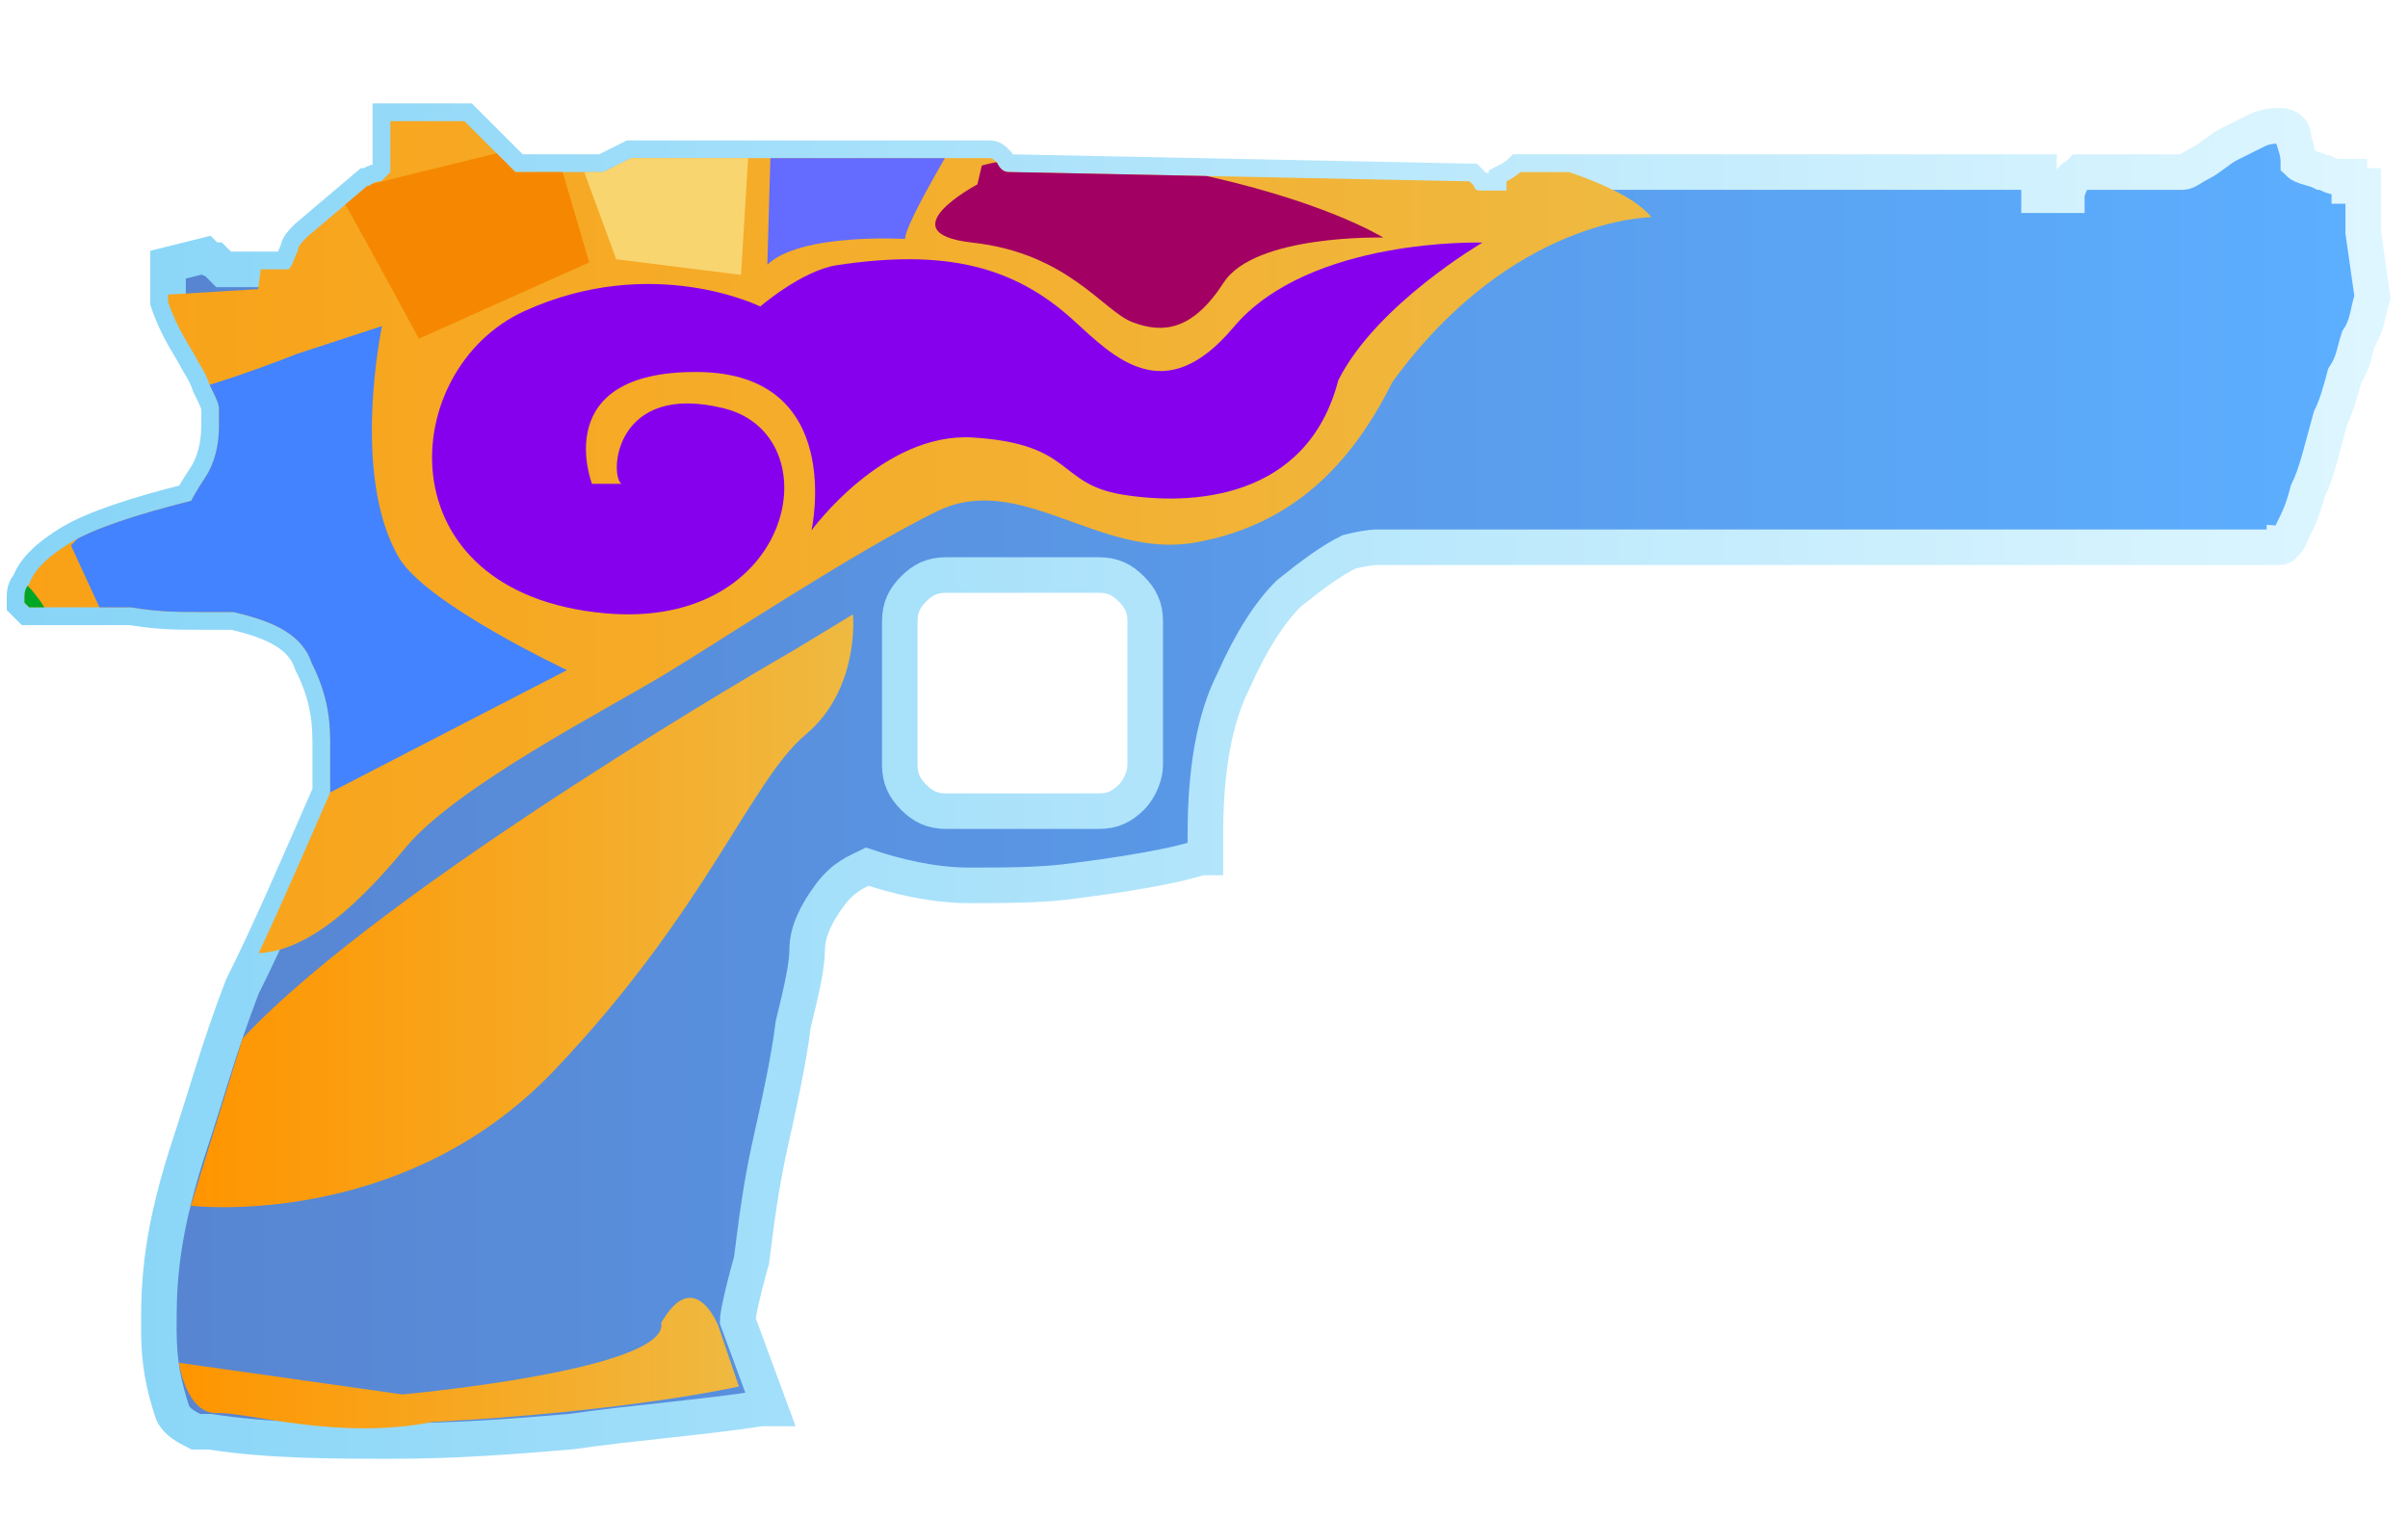 <?xml version="1.0" encoding="utf-8"?>
<!-- Generator: Adobe Illustrator 16.0.0, SVG Export Plug-In . SVG Version: 6.00 Build 0)  -->
<!DOCTYPE svg PUBLIC "-//W3C//DTD SVG 1.0//EN" "http://www.w3.org/TR/2001/REC-SVG-20010904/DTD/svg10.dtd">
<svg version="1.0" id="图层_1" xmlns="http://www.w3.org/2000/svg" xmlns:xlink="http://www.w3.org/1999/xlink" x="0px" y="0px"
	 width="50.8px" height="32px" viewBox="0 0 50.8 32" enable-background="new 0 0 50.8 32" xml:space="preserve">
<linearGradient id="SVGID_1_" gradientUnits="userSpaceOnUse" x1="742.5" y1="578.678" x2="791.87" y2="578.678" gradientTransform="matrix(1 0 0 1 -741.92 -562.199)">
	<stop  offset="0" style="stop-color:#5782CE"/>
	<stop  offset="0.99" style="stop-color:#5CAEFF"/>
</linearGradient>
<linearGradient id="SVGID_2_" gradientUnits="userSpaceOnUse" x1="371.102" y1="-263.078" x2="421.394" y2="-263.078" gradientTransform="matrix(1 0 0 -1 -370.96 -246.6)">
	<stop  offset="0" style="stop-color:#86D4F7"/>
	<stop  offset="1" style="stop-color:#DEF6FF"/>
</linearGradient>
<path fill="url(#SVGID_1_)" stroke="url(#SVGID_2_)" stroke-width="0.75" stroke-miterlimit="10" d="M49.562,3.923
	c0.098,0,0.098,0,0.293,0V4.9l0.195,1.369c-0.098,0.293-0.098,0.585-0.295,0.879c-0.098,0.293-0.098,0.489-0.291,0.782
	c-0.1,0.39-0.196,0.684-0.295,0.879c-0.193,0.684-0.293,1.172-0.487,1.563c-0.099,0.391-0.195,0.586-0.293,0.782
	c-0.099,0.195-0.099,0.293-0.196,0.293c0,0.098-0.097,0.098-0.097,0.098H29.044c0,0-0.195,0-0.586,0.098
	c-0.392,0.195-0.783,0.489-1.271,0.879c-0.392,0.391-0.78,0.977-1.171,1.856c-0.393,0.781-0.587,1.856-0.587,3.224v0.488h-0.098
	c0,0-0.293,0.098-0.782,0.195c-0.488,0.098-1.075,0.195-1.856,0.293c-0.684,0.1-1.465,0.1-2.247,0.1
	c-0.781,0-1.563-0.197-2.149-0.393c-0.195,0.098-0.488,0.195-0.781,0.586c-0.293,0.393-0.488,0.781-0.488,1.173
	c0,0.293-0.098,0.781-0.293,1.563c-0.098,0.781-0.293,1.66-0.489,2.539c-0.196,0.881-0.293,1.66-0.391,2.442
	c-0.195,0.685-0.293,1.173-0.293,1.271l0.684,1.855h-0.195c-1.27,0.196-2.639,0.293-4.006,0.489
	C10.873,30.303,9.603,30.4,8.333,30.4c-1.367,0-2.638,0-3.908-0.195c-0.098,0-0.195,0-0.293,0c-0.195-0.1-0.391-0.196-0.488-0.393
	c-0.195-0.586-0.293-1.074-0.293-1.758c0-0.488,0-0.978,0.098-1.662c0.098-0.684,0.293-1.465,0.586-2.343
	c0.293-0.88,0.586-1.954,1.074-3.226c0.586-1.172,1.173-2.54,1.857-4.104v-0.195c0-0.097,0-0.195,0-0.292c0-0.195,0-0.391,0-0.586
	c0-0.586-0.098-1.074-0.391-1.661C6.38,13.4,5.793,13.107,4.914,12.911c-0.098,0-0.293,0-0.684,0c-0.489,0-0.879,0-1.465-0.098
	c-0.488,0-0.977,0-1.466,0c-0.391,0-0.684,0-0.684,0l-0.098-0.098v-0.098c0-0.098,0-0.195,0.098-0.293
	c0.098-0.293,0.391-0.586,0.879-0.879c0.489-0.293,1.368-0.586,2.54-0.879c0,0,0.097-0.196,0.293-0.488
	C4.523,9.786,4.62,9.395,4.62,9.004c0-0.195,0-0.293,0-0.391c0-0.098-0.097-0.293-0.195-0.488C4.327,7.832,4.229,7.734,4.131,7.539
	c-0.097-0.196-0.39-0.586-0.586-1.173V5.584l0.782-0.195c0.098,0.098,0.196,0.098,0.196,0.098C4.62,5.584,4.718,5.683,4.718,5.683
	h1.368c0.098-0.098,0.098-0.196,0.196-0.391c0-0.098,0.098-0.196,0.196-0.293l1.27-1.075c0.098,0,0.098-0.097,0.292-0.097
	c0,0,0.098-0.098,0.195-0.196V3.045c0-0.098,0-0.293,0-0.489h1.563l1.075,1.074h1.856l0.586-0.293h7.523
	c0.098,0,0.098,0,0.195,0.098c0.098,0.195,0.195,0.195,0.293,0.195L31,3.826l0.098,0.097c0,0.098,0.098,0.098,0.195,0.098h0.488
	c0-0.098,0-0.098,0-0.098c0-0.097,0-0.097,0-0.097c0.195-0.098,0.293-0.196,0.293-0.196h10.942c0,0.098,0,0.196,0,0.196
	c0,0.097,0,0.195,0,0.195c0,0.098,0,0.098,0,0.098h0.587c0,0,0-0.098,0.098-0.293c0-0.098,0.098-0.098,0.194-0.196h2.149
	c0.098,0,0.193-0.098,0.391-0.195c0.195-0.098,0.391-0.292,0.587-0.39c0.194-0.098,0.39-0.195,0.586-0.293
	C47.802,2.654,48,2.654,48.096,2.654c0.194,0,0.293,0.098,0.293,0.293c0.098,0.293,0.098,0.391,0.098,0.488
	c0.099,0.098,0.292,0.098,0.489,0.195c0.098,0,0.193,0.098,0.292,0.098c0,0,0,0,0.099,0h0.195V3.923L49.562,3.923z M19.959,12.131
	c-0.293,0-0.489,0.097-0.684,0.293c-0.195,0.195-0.293,0.391-0.293,0.684v3.028c0,0.293,0.098,0.488,0.293,0.684
	c0.195,0.195,0.391,0.293,0.684,0.293h3.224c0.293,0,0.488-0.098,0.684-0.293c0.196-0.195,0.293-0.488,0.293-0.684v-3.028
	c0-0.293-0.097-0.488-0.293-0.684c-0.196-0.196-0.391-0.293-0.684-0.293H19.959z"/>
<g>
	<g>
		<defs>
			<path id="SVGID_3_" d="M49.562,3.923c0.098,0,0.098,0,0.293,0V4.9l0.195,1.369c-0.098,0.293-0.098,0.585-0.295,0.879
				c-0.098,0.293-0.098,0.489-0.291,0.782c-0.1,0.39-0.196,0.684-0.295,0.879c-0.193,0.684-0.293,1.172-0.487,1.563
				c-0.099,0.391-0.195,0.586-0.293,0.782c-0.099,0.195-0.099,0.293-0.196,0.293c0,0.098-0.097,0.098-0.097,0.098H29.044
				c0,0-0.195,0-0.586,0.098c-0.392,0.195-0.783,0.489-1.271,0.879c-0.392,0.391-0.78,0.977-1.171,1.856
				c-0.393,0.781-0.587,1.856-0.587,3.224v0.488h-0.098c0,0-0.293,0.098-0.782,0.195c-0.488,0.098-1.075,0.195-1.856,0.293
				c-0.684,0.1-1.465,0.1-2.247,0.1c-0.781,0-1.563-0.197-2.149-0.393c-0.195,0.098-0.488,0.195-0.781,0.586
				c-0.293,0.393-0.488,0.781-0.488,1.173c0,0.293-0.098,0.781-0.293,1.563c-0.098,0.781-0.293,1.66-0.489,2.539
				c-0.196,0.881-0.293,1.66-0.391,2.442c-0.195,0.685-0.293,1.173-0.293,1.271l0.684,1.855h-0.195
				c-1.27,0.196-2.639,0.293-4.006,0.489C10.873,30.303,9.603,30.4,8.333,30.4c-1.367,0-2.638,0-3.908-0.195
				c-0.098,0-0.195,0-0.293,0c-0.195-0.1-0.391-0.196-0.488-0.393c-0.195-0.586-0.293-1.074-0.293-1.758
				c0-0.488,0-0.978,0.098-1.662c0.098-0.684,0.293-1.465,0.586-2.343c0.293-0.88,0.586-1.954,1.074-3.226
				c0.586-1.172,1.173-2.54,1.857-4.104v-0.195c0-0.097,0-0.195,0-0.292c0-0.195,0-0.391,0-0.586c0-0.586-0.098-1.074-0.391-1.661
				C6.38,13.4,5.793,13.107,4.914,12.911c-0.098,0-0.293,0-0.684,0c-0.489,0-0.879,0-1.465-0.098c-0.488,0-0.977,0-1.466,0
				c-0.391,0-0.684,0-0.684,0l-0.098-0.098v-0.098c0-0.098,0-0.195,0.098-0.293c0.098-0.293,0.391-0.586,0.879-0.879
				c0.489-0.293,1.368-0.586,2.54-0.879c0,0,0.097-0.196,0.293-0.488C4.523,9.786,4.62,9.395,4.62,9.004c0-0.195,0-0.293,0-0.391
				c0-0.098-0.097-0.293-0.195-0.488C4.327,7.832,4.229,7.734,4.131,7.539c-0.097-0.196-0.39-0.586-0.586-1.173V5.584l0.782-0.195
				c0.098,0.098,0.196,0.098,0.196,0.098C4.62,5.584,4.718,5.683,4.718,5.683h1.368c0.098-0.098,0.098-0.196,0.196-0.391
				c0-0.098,0.098-0.196,0.196-0.293l1.27-1.075c0.098,0,0.098-0.097,0.292-0.097c0,0,0.098-0.098,0.195-0.196V3.045
				c0-0.098,0-0.293,0-0.489h1.563l1.075,1.074h1.856l0.586-0.293h7.523c0.098,0,0.098,0,0.195,0.098
				c0.098,0.195,0.195,0.195,0.293,0.195L31,3.826l0.098,0.097c0,0.098,0.098,0.098,0.195,0.098h0.488c0-0.098,0-0.098,0-0.098
				c0-0.097,0-0.097,0-0.097c0.195-0.098,0.293-0.196,0.293-0.196h10.942c0,0.098,0,0.196,0,0.196c0,0.097,0,0.195,0,0.195
				c0,0.098,0,0.098,0,0.098h0.587c0,0,0-0.098,0.098-0.293c0-0.098,0.098-0.098,0.194-0.196h2.149c0.098,0,0.193-0.098,0.391-0.195
				c0.195-0.098,0.391-0.292,0.587-0.39c0.194-0.098,0.39-0.195,0.586-0.293C47.802,2.654,48,2.654,48.096,2.654
				c0.194,0,0.293,0.098,0.293,0.293c0.098,0.293,0.098,0.391,0.098,0.488c0.099,0.098,0.292,0.098,0.489,0.195
				c0.098,0,0.193,0.098,0.292,0.098c0,0,0,0,0.099,0h0.195V3.923L49.562,3.923z M19.959,12.131c-0.293,0-0.489,0.097-0.684,0.293
				c-0.195,0.195-0.293,0.391-0.293,0.684v3.028c0,0.293,0.098,0.488,0.293,0.684c0.195,0.195,0.391,0.293,0.684,0.293h3.224
				c0.293,0,0.488-0.098,0.684-0.293c0.196-0.195,0.293-0.488,0.293-0.684v-3.028c0-0.293-0.097-0.488-0.293-0.684
				c-0.196-0.196-0.391-0.293-0.684-0.293H19.959z"/>
		</defs>
		<clipPath id="SVGID_4_">
			<use xlink:href="#SVGID_3_"  overflow="visible"/>
		</clipPath>
		<g clip-path="url(#SVGID_4_)">
			<polygon display="none" fill="#E08300" stroke="#DDBE26" stroke-miterlimit="10" points="19.688,12.091 30.832,12.957 
				30.449,17.966 19.307,17.102 			"/>
			<polygon display="none" fill="#148193" points="28.878,22.46 19.778,26.466 19.407,7.732 25.674,11.254 28.354,10.542 			"/>
			
				<linearGradient id="SVGID_5_" gradientUnits="userSpaceOnUse" x1="725.039" y1="572.858" x2="776.757" y2="572.858" gradientTransform="matrix(1 0 0 1 -741.92 -562.199)">
				<stop  offset="5.581969e-004" style="stop-color:#FF9500"/>
				<stop  offset="1" style="stop-color:#EFB941"/>
			</linearGradient>
			<path fill="url(#SVGID_5_)" d="M-16.715,6.45h16.372L5.446,6.1l0.438-3.368l9.62-1.525l5.348,0.318
				c0,0,12.508,1.157,13.985,3.058c0,0-2.938,0-5.464,3.479c-0.881,1.773-2.141,3.025-4.16,3.384
				c-2.022,0.358-3.69-1.524-5.452-0.656c-1.764,0.869-4.503,2.691-5.746,3.442c-1.243,0.751-4.401,2.369-5.464,3.656
				c-1.063,1.287-2.47,2.646-3.788,2.096c-1.318-0.545-3.069-1.488-3.069-1.488l-6.047,0.133l-5.839,0.096l-5.732,0.771
				l-0.958-1.141L-16.715,6.45z"/>
			<path fill="#300093" d="M-10.869,9.838c0,0-5.126,0.046-5.645,3.686c-0.671,4.691,5.345,2.984,5.345,2.984
				S-13.37,13.389-10.869,9.838z"/>
			<linearGradient id="SVGID_6_" gradientUnits="userSpaceOnUse" x1="3.775" y1="28.756" x2="15.587" y2="28.756">
				<stop  offset="5.581969e-004" style="stop-color:#FF9500"/>
				<stop  offset="1" style="stop-color:#EFB941"/>
			</linearGradient>
			<path fill="url(#SVGID_6_)" d="M3.775,28.75l4.714,0.668c0,0,5.648-0.512,5.461-1.512c0.7-1.219,1.203,0.062,1.203,0.062
				l0.435,1.282c0,0-2.313,0.531-6.473,0.75c-1.983,0.395-3.918-0.217-4.527-0.188C3.931,29.844,3.775,28.75,3.775,28.75z"/>
			<path fill="#4383FF" d="M6.264,7.466c0,0-2.536,1.016-3.534,1.016c-0.999,0,1.038,0.635,1.038,0.635l-2.27,2.391L4.483,18
				l7.479-3.863c0,0-2.965-1.393-3.542-2.366C7.39,10.03,8.059,6.879,8.059,6.879L6.264,7.466z"/>
			<path fill="#8600EE" d="M16.039,6.466c0,0-2.275-1.129-4.971,0.095c-2.695,1.224-3.009,5.944,1.681,6.376
				c4.025,0.373,4.82-3.751,2.525-4.322c-2.296-0.571-2.425,1.385-2.166,1.592h-0.619c0,0-0.93-2.383,2.23-2.359
				c3.144,0.023,2.4,3.344,2.4,3.344s1.506-2.081,3.408-1.962c2.148,0.136,1.763,0.974,3.144,1.203
				c1.438,0.239,3.906,0.125,4.563-2.413c0.806-1.599,3.041-2.902,3.041-2.902s-3.653-0.118-5.253,1.787
				c-1.463,1.741-2.526,0.626-3.382-0.154c-1.259-1.144-2.711-1.501-4.986-1.156C16.916,5.708,16.039,6.466,16.039,6.466z"/>
			<ellipse fill="#00A625" cx="-2.434" cy="14.137" rx="3.758" ry="2.99"/>
			<path fill="#A20063" d="M20.713,3.493c0,0,1.403-0.459,4.292,0.125c2.889,0.584,4.176,1.394,4.176,1.394S26.47,4.94,25.814,5.964
				c-0.663,1.024-1.29,1.072-1.918,0.835c-0.63-0.239-1.361-1.455-3.382-1.681c-1.823-0.204,0.105-1.228,0.105-1.228L20.713,3.493z"
				/>
			<path fill="#F58800" d="M7.131,4.058c0.045,0.013,1.706,3.087,1.706,3.087l3.593-1.609l-0.763-2.597L7.131,4.058z"/>
			<polygon fill="#F9D570" points="12.071,2.939 13,5.469 15.633,5.799 15.828,2.583 			"/>
			<path fill="#646BFF" d="M20.289,2.736c0,0-1.182,1.942-1.197,2.305c0,0-2.203-0.132-2.904,0.543l0.09-3.146L20.289,2.736z"/>
			<linearGradient id="SVGID_7_" gradientUnits="userSpaceOnUse" x1="4.025" y1="19.215" x2="18" y2="19.215">
				<stop  offset="5.581969e-004" style="stop-color:#FF9500"/>
				<stop  offset="1" style="stop-color:#EFB941"/>
			</linearGradient>
			<path fill="url(#SVGID_7_)" d="M16.744,13.719c0,0-8.563,4.906-11.625,8.188l-1.094,3.531c0,0,4.438,0.531,7.656-2.844
				s4.156-6.125,5.313-7.094s1-2.539,1-2.539L16.744,13.719z"/>
		</g>
	</g>
</g>
</svg>
